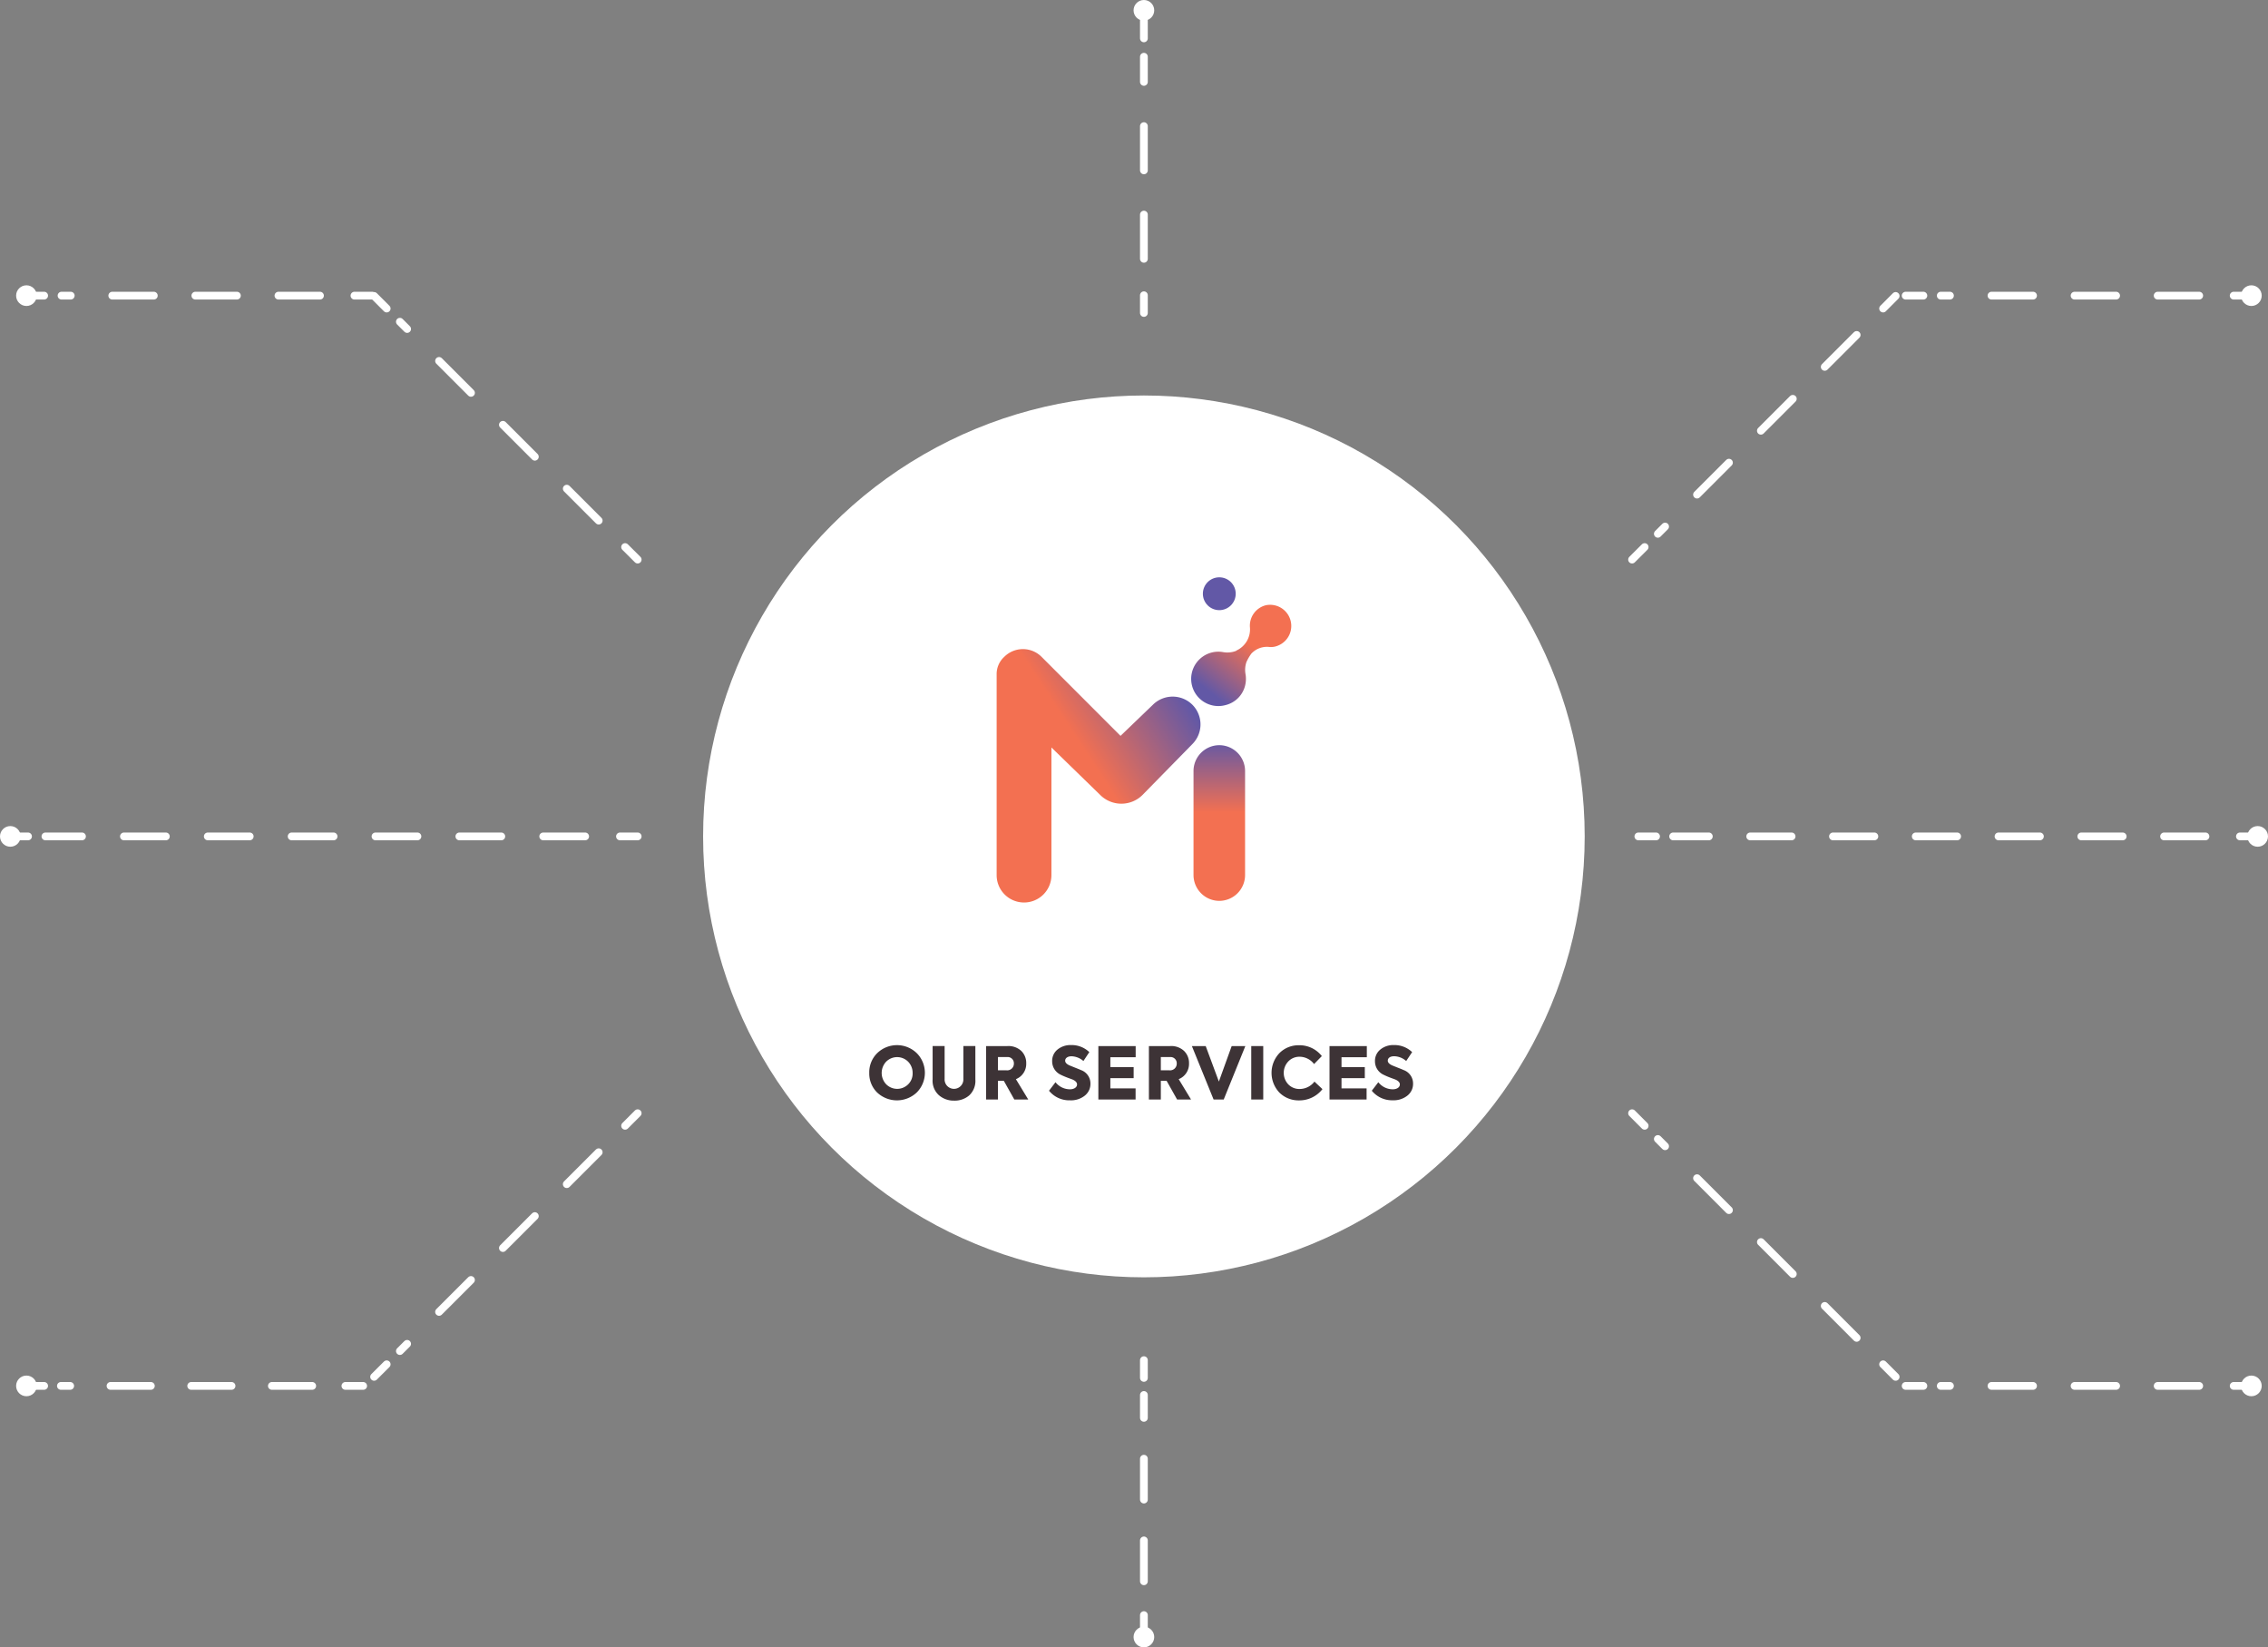 <svg xmlns="http://www.w3.org/2000/svg" xmlns:xlink="http://www.w3.org/1999/xlink" viewBox="0 0 584.18 424.2"><rect x="0" y="0" width="584.18" height="424.2" fill="#808080" stroke="none"/><defs><style>.cls-1{fill:#fff;}.cls-2{fill:url(#linear-gradient);}.cls-3{fill:url(#linear-gradient-2);}.cls-4{fill:#6258a6;}.cls-5{fill:url(#linear-gradient-3);}.cls-6{isolation:isolate;}.cls-7{fill:#3d3336;}.cls-10,.cls-11,.cls-12,.cls-13,.cls-14,.cls-15,.cls-8,.cls-9{fill:none;stroke:#fff;stroke-linecap:round;stroke-miterlimit:10;stroke-width:2px;}.cls-9{stroke-dasharray:10.7 10.7;}.cls-10{stroke-dasharray:11.63 11.63;}.cls-11{stroke-dasharray:10.8 10.8;}.cls-12{stroke-dasharray:10.39 10.39;}.cls-13{stroke-dasharray:11.39 11.39;}.cls-14{stroke-dasharray:10.66 10.66;}.cls-15{stroke-dasharray:10.52 10.52;}</style><linearGradient id="linear-gradient" x1="1227.75" y1="-557.58" x2="1203.37" y2="-541.66" gradientTransform="translate(-925.81 732.37)" gradientUnits="userSpaceOnUse"><stop offset="0" stop-color="#6258a6"/><stop offset="1" stop-color="#f37051"/></linearGradient><linearGradient id="linear-gradient-2" x1="1237.37" y1="-554.2" x2="1247.44" y2="-566.9" xlink:href="#linear-gradient"/><linearGradient id="linear-gradient-3" x1="1239.87" y1="-541.71" x2="1239.87" y2="-523.17" xlink:href="#linear-gradient"/></defs><g id="Layer_2" data-name="Layer 2"><g id="Layer_1-2" data-name="Layer 1"><circle class="cls-1" cx="294.64" cy="215.38" r="113.54"/><path class="cls-2" d="M256.71,173.72v51.62a7.05,7.05,0,0,0,7.06,7.06h0a7.05,7.05,0,0,0,7.05-7.06h0V192.48l12.62,12.28a7.72,7.72,0,0,0,10.87-.08l12.86-13.12a7.18,7.18,0,0,0-.08-10.12h0a7.22,7.22,0,0,0-10-.09l-8.47,8.14-20.41-20.42a6.8,6.8,0,0,0-9.55.08A6,6,0,0,0,256.71,173.72Z"/><path class="cls-3" d="M326.34,155.79a5.43,5.43,0,0,0-4.39,5.73,6,6,0,0,1-3.49,6l-.08.09a6.25,6.25,0,0,1-3.24.33,7,7,0,1,0,.58,13.61,6.85,6.85,0,0,0,5-5.06,7.18,7.18,0,0,0,.08-3,6.14,6.14,0,0,1,.25-3,11.66,11.66,0,0,1,1.25-2.16,5.5,5.5,0,0,1,4.56-1.74,4.53,4.53,0,0,0,2.08-.25,5.45,5.45,0,0,0-2.58-10.54Z"/><circle class="cls-4" cx="314.06" cy="152.89" r="4.23"/><path class="cls-5" d="M314.06,191.89h0a6.66,6.66,0,0,1,6.64,6.64v26.81a6.66,6.66,0,0,1-6.64,6.64h0a6.66,6.66,0,0,1-6.64-6.64V198.53A6.66,6.66,0,0,1,314.06,191.89Z"/><g class="cls-6"><path class="cls-7" d="M225.93,271.21a7.32,7.32,0,0,1,10.22,0,7.17,7.17,0,0,1,0,10.09,7.43,7.43,0,0,1-10.25,0,6.83,6.83,0,0,1-2-5A6.89,6.89,0,0,1,225.93,271.21Zm8,8a3.88,3.88,0,0,0,1.14-2.9,4.11,4.11,0,0,0-1.17-2.93,4,4,0,0,0-5.64,0,4.24,4.24,0,0,0,0,5.83,4,4,0,0,0,5.67,0Z"/><path class="cls-7" d="M241.81,282a5,5,0,0,1-1.59-4.06v-8.58h3.09v8.45a2.42,2.42,0,1,0,4.83,0v-8.45h3.09V278a5.09,5.09,0,0,1-1.57,4.06,5.73,5.73,0,0,1-3.93,1.36A5.79,5.79,0,0,1,241.81,282Z"/><path class="cls-7" d="M261.26,283.13l-2.7-4.81h-1.51v4.81H254V269.37h5.47a4.84,4.84,0,0,1,3.62,1.28,4.33,4.33,0,0,1,1.24,3.17,4.21,4.21,0,0,1-2.66,4.07l3.18,5.24Zm-4.21-10.93v3.41h2.18a1.71,1.71,0,0,0,1.92-1.74,1.59,1.59,0,0,0-1.72-1.67Z"/><path class="cls-7" d="M270.2,280.87l1.67-2.19a4.73,4.73,0,0,0,3.74,1.82c1,0,1.81-.48,1.81-1.25,0-.5-.39-.93-1.19-1.28l-1.23-.45c-.78-.3-1.38-.56-1.77-.76a3.8,3.8,0,0,1-2.22-3.48,3.73,3.73,0,0,1,1.36-3,5.3,5.3,0,0,1,3.54-1.17,6.57,6.57,0,0,1,4.67,1.82l-1.52,2.29A4.88,4.88,0,0,0,276,272c-1,0-1.64.47-1.64,1.14,0,.46.37.87,1.12,1.21l1.34.54c.7.28,1.22.48,1.58.65a3.66,3.66,0,0,1,2.47,3.5,3.83,3.83,0,0,1-1.45,3.09,5.68,5.68,0,0,1-3.78,1.21A6.7,6.7,0,0,1,270.2,280.87Z"/><path class="cls-7" d="M282.91,283.13V269.37h9.61v2.87H286v2.55h6v2.84h-6v2.63h6.5v2.87Z"/></g><g class="cls-6"><path class="cls-7" d="M303.19,283.13l-2.7-4.81H299v4.81h-3.07V269.37h5.47a4.8,4.8,0,0,1,3.61,1.28,4.3,4.3,0,0,1,1.25,3.17,4.21,4.21,0,0,1-2.66,4.07l3.18,5.24ZM299,272.2v3.41h2.18a1.71,1.71,0,0,0,1.92-1.74,1.59,1.59,0,0,0-1.72-1.67Z"/></g><g class="cls-6"><path class="cls-7" d="M317.25,269.37h3.52l-5.57,13.76h-2.61L307,269.37h3.56l3.39,9.14Z"/><path class="cls-7" d="M322.29,269.37h3.09v13.76h-3.09Z"/><path class="cls-7" d="M329.57,281.38a7.39,7.39,0,0,1,0-10.22,6.93,6.93,0,0,1,5-2,7.3,7.3,0,0,1,5.9,2.79l-2,2.05a4.72,4.72,0,0,0-3.72-1.88,3.93,3.93,0,0,0-2.9,1.19,4.3,4.3,0,0,0,0,5.94,3.94,3.94,0,0,0,2.9,1.17,4.81,4.81,0,0,0,3.82-1.9l2.06,1.94a7.55,7.55,0,0,1-6.06,2.9A7,7,0,0,1,329.57,281.38Z"/><path class="cls-7" d="M342.45,283.13V269.37h9.61v2.87h-6.52v2.55h6v2.84h-6v2.63H352v2.87Z"/><path class="cls-7" d="M353.34,280.87l1.68-2.19a4.73,4.73,0,0,0,3.74,1.82c1,0,1.81-.48,1.81-1.25,0-.5-.39-.93-1.2-1.28l-1.22-.45a18.3,18.3,0,0,1-1.77-.76,3.8,3.8,0,0,1-2.22-3.48,3.73,3.73,0,0,1,1.36-3,5.27,5.27,0,0,1,3.54-1.17,6.57,6.57,0,0,1,4.67,1.82l-1.53,2.29a4.85,4.85,0,0,0-3.1-1.23c-1.05,0-1.64.47-1.64,1.14,0,.46.37.87,1.11,1.21l1.34.54c.71.28,1.23.48,1.59.65a3.68,3.68,0,0,1,2.47,3.5,3.83,3.83,0,0,1-1.45,3.09,5.68,5.68,0,0,1-3.78,1.21A6.72,6.72,0,0,1,353.34,280.87Z"/></g><line class="cls-8" x1="95.86" y1="76.13" x2="91.3" y2="76.13"/><line class="cls-9" x1="82.42" y1="76.13" x2="15.85" y2="76.13"/><line class="cls-8" x1="11.37" y1="76.13" x2="6.81" y2="76.13"/><line class="cls-8" x1="164.25" y1="144.1" x2="161.01" y2="140.87"/><line class="cls-10" x1="154.21" y1="134.06" x2="103" y2="82.85"/><line class="cls-8" x1="99.6" y1="79.45" x2="96.36" y2="76.21"/><circle class="cls-1" cx="6.81" cy="76.13" r="2.66"/><line class="cls-8" x1="164.25" y1="215.38" x2="159.69" y2="215.38"/><line class="cls-11" x1="150.72" y1="215.38" x2="11.7" y2="215.38"/><line class="cls-8" x1="7.22" y1="215.38" x2="2.66" y2="215.38"/><circle class="cls-1" cx="2.66" cy="215.38" r="2.66"/><line class="cls-8" x1="93.54" y1="356.88" x2="88.97" y2="356.88"/><line class="cls-12" x1="80.42" y1="356.88" x2="15.69" y2="356.88"/><line class="cls-8" x1="11.37" y1="356.88" x2="6.81" y2="356.88"/><line class="cls-8" x1="164.25" y1="286.66" x2="161.01" y2="289.9"/><line class="cls-10" x1="154.21" y1="296.71" x2="103" y2="347.91"/><line class="cls-8" x1="99.6" y1="351.32" x2="96.36" y2="354.55"/><circle class="cls-1" cx="6.81" cy="356.88" r="2.66"/><line class="cls-8" x1="579.9" y1="76.13" x2="575.34" y2="76.13"/><line class="cls-9" x1="566.46" y1="76.13" x2="499.89" y2="76.13"/><line class="cls-8" x1="495.41" y1="76.13" x2="490.85" y2="76.13"/><line class="cls-8" x1="488.27" y1="76.21" x2="485.04" y2="79.45"/><line class="cls-10" x1="478.23" y1="86.25" x2="427.02" y2="137.46"/><line class="cls-8" x1="423.62" y1="140.87" x2="420.38" y2="144.1"/><circle class="cls-1" cx="579.9" cy="76.13" r="2.66"/><line class="cls-8" x1="294.64" y1="80.59" x2="294.64" y2="76.03"/><line class="cls-13" x1="294.64" y1="66.65" x2="294.64" y2="14.61"/><line class="cls-8" x1="294.64" y1="9.88" x2="294.64" y2="5.31"/><circle class="cls-1" cx="294.64" cy="2.66" r="2.66"/><line class="cls-8" x1="581.52" y1="215.38" x2="576.95" y2="215.38"/><line class="cls-14" x1="568.07" y1="215.38" x2="430.96" y2="215.38"/><line class="cls-8" x1="426.56" y1="215.38" x2="422" y2="215.38"/><circle class="cls-1" cx="581.52" cy="215.38" r="2.66"/><line class="cls-8" x1="579.9" y1="356.88" x2="575.34" y2="356.88"/><line class="cls-9" x1="566.46" y1="356.88" x2="499.89" y2="356.88"/><line class="cls-8" x1="495.41" y1="356.88" x2="490.85" y2="356.88"/><line class="cls-8" x1="488.27" y1="354.55" x2="485.04" y2="351.32"/><line class="cls-10" x1="478.23" y1="344.51" x2="427.02" y2="293.3"/><line class="cls-8" x1="423.62" y1="289.9" x2="420.38" y2="286.66"/><circle class="cls-1" cx="579.9" cy="356.88" r="2.66"/><line class="cls-8" x1="294.64" y1="420.47" x2="294.64" y2="415.9"/><line class="cls-15" x1="294.64" y1="407.19" x2="294.64" y2="359.22"/><line class="cls-8" x1="294.64" y1="354.82" x2="294.64" y2="350.25"/><circle class="cls-1" cx="294.64" cy="421.55" r="2.66"/></g></g></svg>